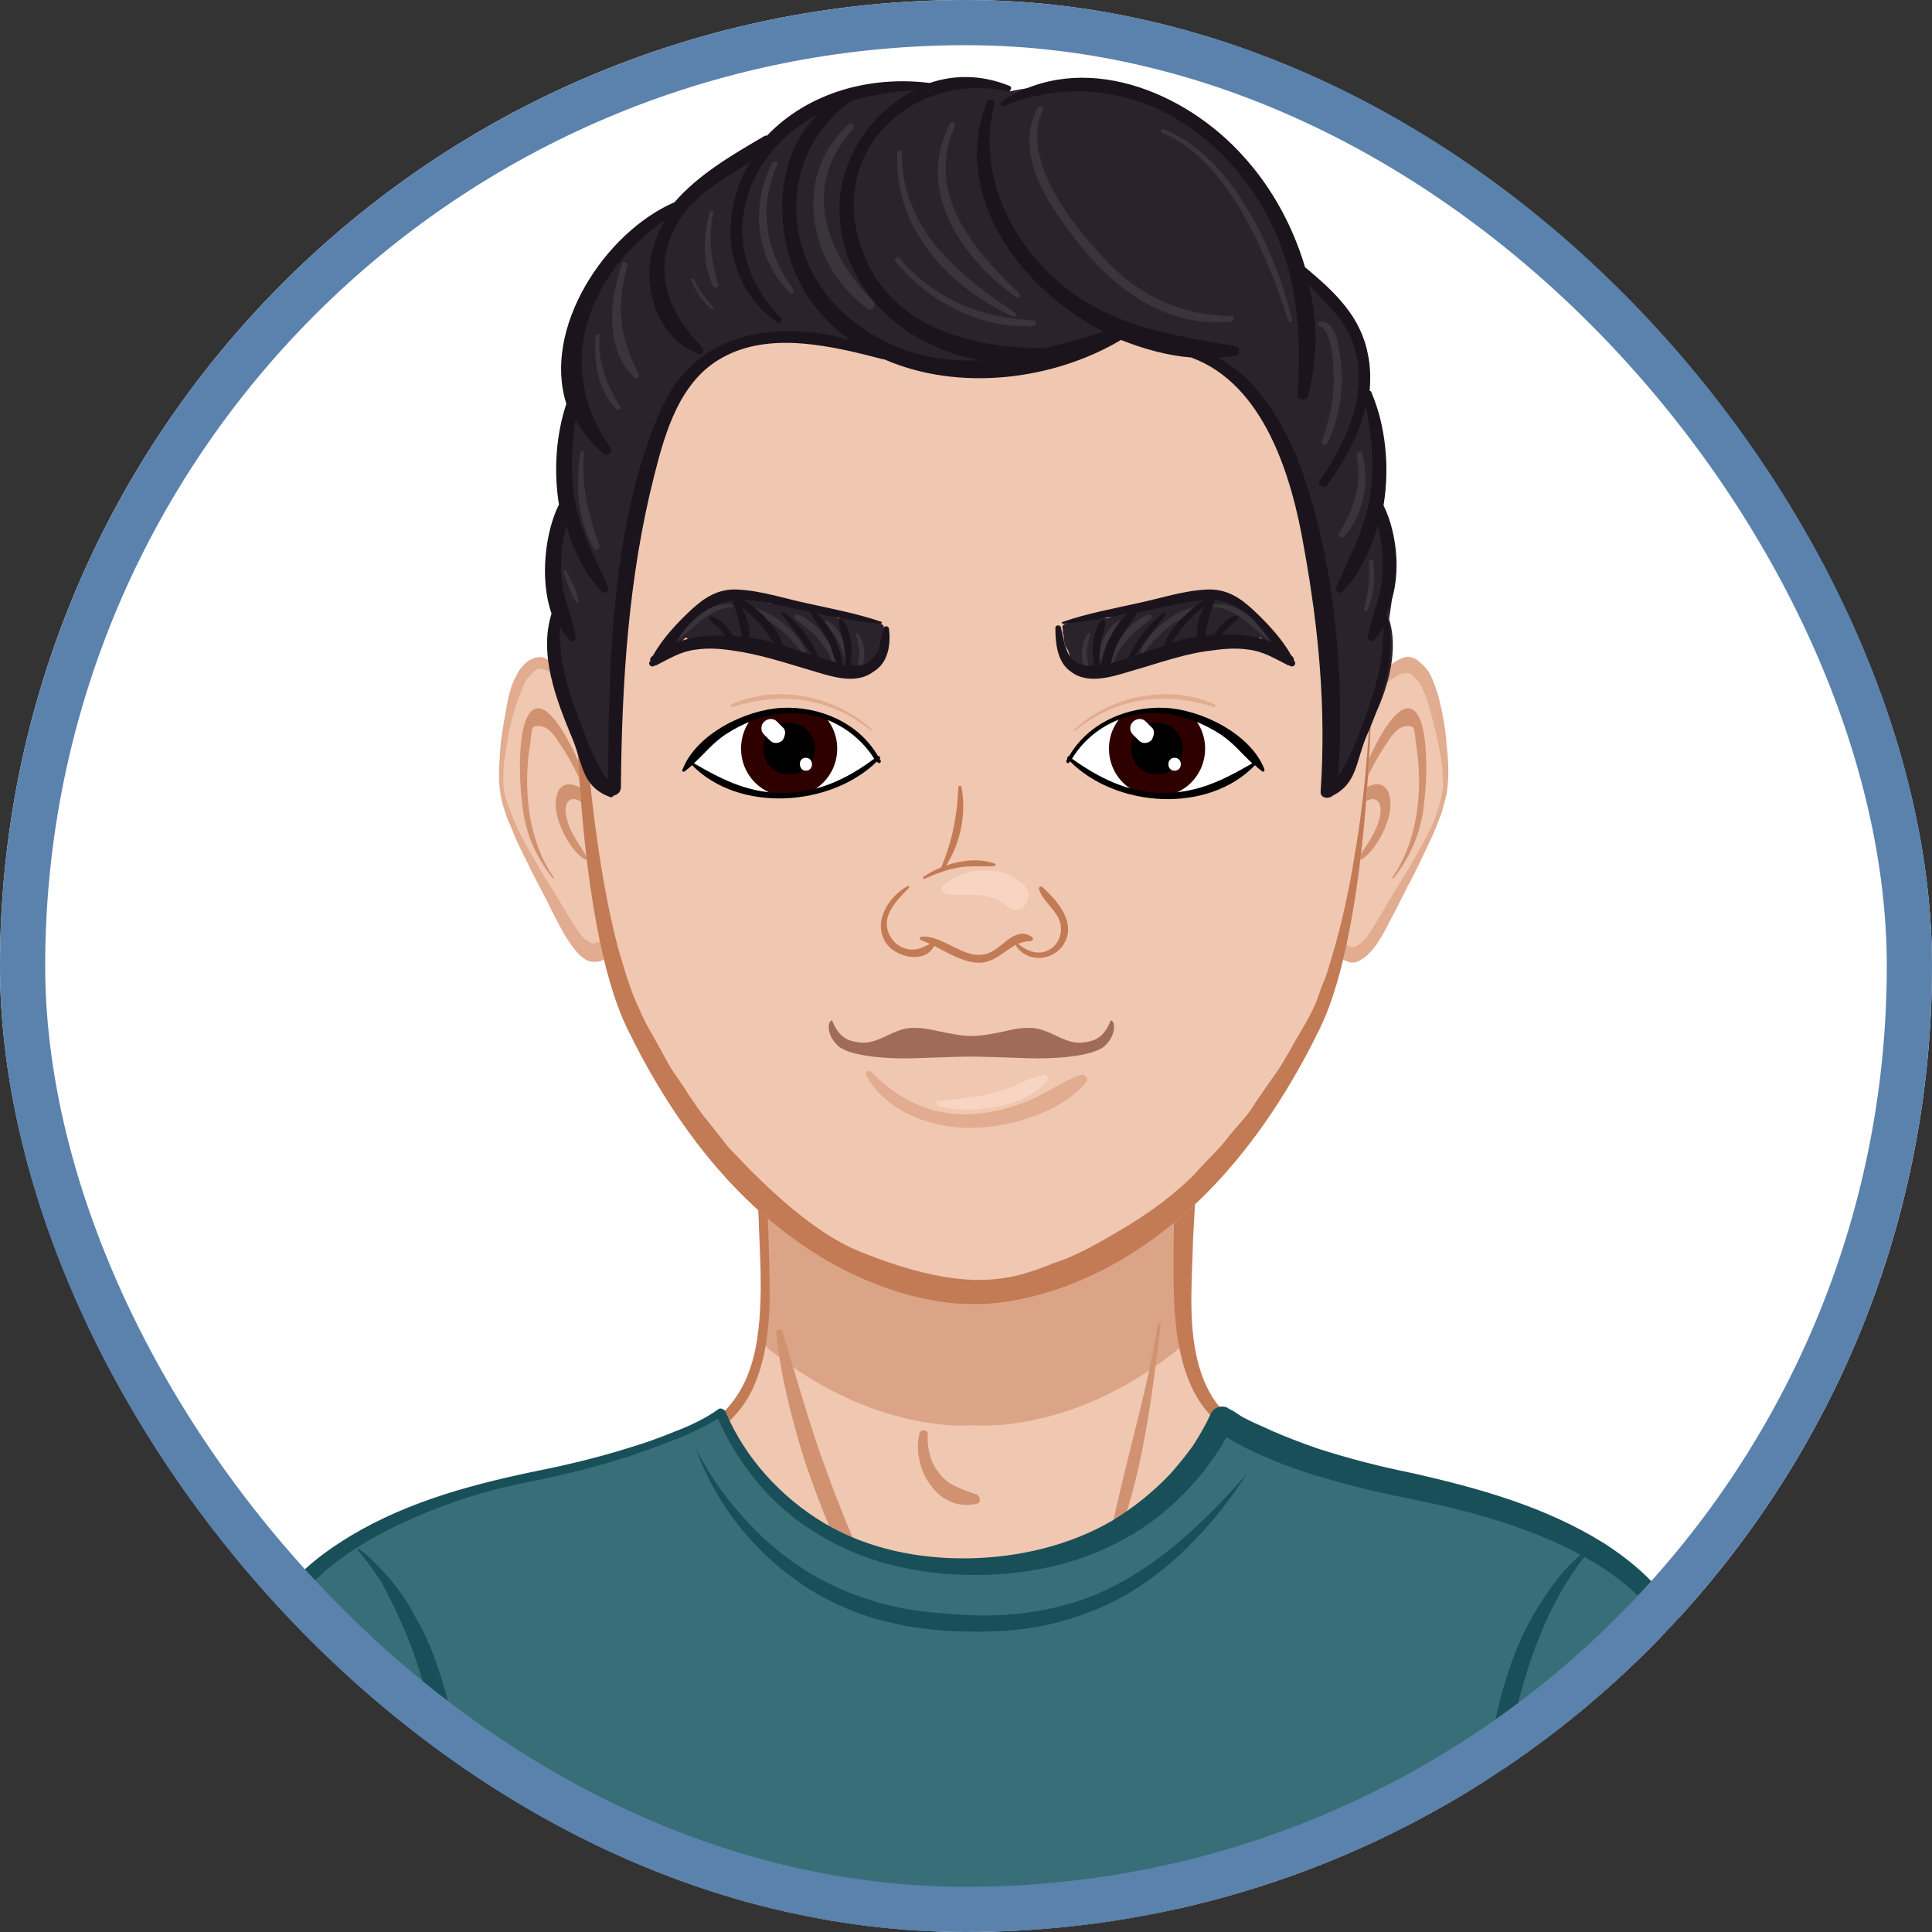 <svg width="513" height="513" viewBox="0 0 513 513" fill="none" xmlns="http://www.w3.org/2000/svg">
<rect x="0" y="0" width="513" height="513" fill="#333333" stroke="none"/>
<g clip-path="url(#clip0_303_549)">
<rect width="513" height="513" rx="256.5" fill="white"/>
<g clip-path="url(#clip1_303_549)">
<path d="M421.609 413.529C394.855 397.329 353.864 392.911 335.7 383.829C323.673 377.693 313.364 372.293 313.855 340.138C314.345 307.984 318.518 236.066 318.518 236.066H198C198 236.066 201.927 308.229 202.664 340.138C203.4 372.047 192.355 378.429 180.818 383.829C162.655 392.42 121.664 397.084 94.909 413.529C68.4 429.729 70.364 459.92 70.364 459.92V508.275H446.645V459.92C446.4 459.92 448.364 429.729 421.609 413.529Z" fill="#F0C7B1"/>
<path opacity="0.65" d="M318.518 236.311H198C198.245 240.729 201.927 309.211 202.664 340.138C202.909 346.52 202.418 351.92 201.927 356.338C231.136 381.375 258.382 378.429 258.382 378.429C258.382 378.429 285.627 381.375 314.836 356.584C314.1 352.166 313.855 346.766 313.855 340.384C314.345 308.966 318.273 240.729 318.518 236.311Z" fill="#D19271"/>
<path d="M206.1 353.884C207.327 365.666 210.273 376.956 213.709 388.002C215.673 393.647 217.636 399.293 220.091 404.938C222.055 409.847 224.264 415.247 227.7 419.42C228.436 420.402 230.155 419.42 229.909 418.193C228.682 412.793 225.982 407.638 224.018 402.484C221.809 397.084 219.845 391.684 217.882 386.284C214.2 375.484 211.009 364.438 207.818 353.638C207.327 352.656 205.855 352.902 206.1 353.884ZM307.473 351.429C304.282 371.557 297.9 390.947 294.218 410.829C293.973 411.811 295.2 412.056 295.691 411.32C303.3 392.42 305.755 371.802 308.209 351.675C307.964 351.184 307.473 351.184 307.473 351.429ZM244.145 380.638C241.936 389.475 248.809 401.747 259.364 399.293C260.591 399.047 260.345 397.329 259.364 396.838C255.927 395.611 252.245 394.629 249.791 391.684C247.091 388.738 246.109 384.566 246.355 380.638C246.355 379.656 244.391 379.411 244.145 380.638Z" fill="#D19271"/>
<path d="M448.118 508.275C447.873 492.075 447.382 476.12 447.382 459.92L446.645 459.184C446.891 459.184 446.891 459.184 447.136 459.429C447.382 459.675 447.382 459.92 447.382 459.675V456.238C447.382 455.011 447.136 454.029 447.136 452.802C446.891 450.593 446.4 448.138 445.909 445.929C444.682 441.511 443.209 437.093 441 432.92C436.827 424.575 430.2 417.702 422.1 413.038C413.264 407.638 403.445 403.711 393.627 400.52C383.809 397.329 373.745 394.629 363.927 391.929C354.109 388.984 344.045 386.529 334.964 381.62C330.3 379.166 326.127 376.466 323.182 372.784C320.236 368.857 318.518 364.193 317.536 359.284C315.573 349.466 316.555 339.157 316.8 328.847L318.518 297.92L322.2 236.066L322.445 232.629H319.009C298.882 232.629 278.755 232.629 258.627 232.875L198.245 233.611H196.036L196.282 235.82C198.245 265.029 200.209 294.238 201.436 323.447C201.682 330.811 202.173 338.175 201.927 345.293C201.682 352.411 200.945 359.775 198 366.402C196.527 369.593 194.564 372.538 192.109 374.993C189.655 377.447 186.464 379.411 183.273 380.884C176.891 384.075 170.018 386.284 162.9 388.247C148.664 391.929 134.427 395.12 120.436 399.784C113.564 401.993 106.445 404.693 99.818 408.129C96.627 409.847 93.191 411.566 90 414.02C86.809 416.229 84.109 418.684 81.409 421.629C76.255 427.275 72.573 434.393 70.364 441.511C69.136 445.193 68.4 448.875 67.909 452.802C67.664 454.766 67.664 456.729 67.664 458.693V464.338L67.173 508.275V511.466H70.609L164.618 511.956C196.036 512.202 227.209 512.202 258.627 511.956C290.045 511.711 321.464 511.711 352.636 511.22C384.055 510.729 415.473 509.993 446.645 509.502H448.118V508.275ZM258.627 504.347H164.618L73.8 504.838L73.555 464.093V458.693C73.555 456.975 73.555 455.256 73.8 453.538C74.046 450.102 74.782 446.666 75.764 443.229C77.727 436.602 80.918 430.22 85.336 424.82C87.546 422.12 90.246 419.666 92.945 417.702C95.645 415.493 98.836 413.775 102.027 412.056C108.409 408.62 115.036 405.92 121.909 403.466C135.655 398.556 149.891 395.12 163.882 390.947C171 388.984 178.118 386.775 184.745 383.338C187.936 381.62 191.373 379.656 194.073 376.956C196.773 374.256 198.982 371.066 200.455 367.384C203.4 360.266 204.136 352.902 204.382 345.538C204.382 338.175 204.136 330.811 203.891 323.447L200.7 238.029L258.382 239.011C277.282 239.257 296.182 239.257 315.082 239.257C314.1 258.647 313.118 278.284 312.382 297.675C311.891 307.984 311.891 318.293 311.645 328.602C311.645 338.911 311.155 349.466 313.609 360.02C314.836 365.175 316.8 370.329 320.482 374.747C323.918 378.92 328.827 381.866 333.491 384.075C343.064 388.738 353.127 390.947 363.191 393.402C373.255 395.856 383.318 398.311 393.136 401.502C402.955 404.693 412.527 408.375 421.364 413.775C429.218 418.438 435.6 425.311 439.773 433.411C441.982 437.338 443.455 441.756 444.436 446.175C444.927 448.384 445.418 450.593 445.418 452.802C445.664 454.029 445.664 455.011 445.664 456.238V459.92L444.927 506.556C414 506.066 383.318 505.329 352.391 504.838C321.218 504.593 289.8 504.593 258.627 504.347Z" fill="#C27B55"/>
<path d="M453.027 509.257C453.027 466.302 449.1 443.72 449.1 443.72C441.736 409.356 395.345 399.047 373.745 394.384C336.436 387.02 324.409 376.711 324.409 376.711C324.409 376.711 308.7 415.984 256.909 415.984C205.118 415.984 191.127 375.238 191.127 375.238C191.127 375.238 178.118 385.302 139.091 392.666C117.736 397.329 74.536 409.602 67.173 443.966C67.173 443.966 63.245 466.547 63.245 509.502H453.027V509.257Z" fill="#386E77"/>
<path d="M453.764 482.502C453.518 473.666 453.273 464.584 452.536 455.747L451.8 449.12C451.555 446.911 451.309 444.702 450.818 442.247C449.836 437.584 448.118 433.411 445.664 429.238C441 421.138 433.636 414.757 426.027 409.847C418.173 404.938 409.827 401.256 401.236 398.311C392.645 395.366 383.809 393.157 375.218 391.193C366.627 389.475 358.036 387.266 349.691 384.566C345.518 383.093 341.591 381.62 337.664 379.902C335.7 378.92 333.736 378.184 331.773 377.202C330.791 376.711 329.809 376.22 329.073 375.729C328.336 375.238 327.355 374.502 326.618 374.257C326.373 374.011 326.127 374.011 325.882 373.766C324.164 373.029 322.2 373.766 321.464 375.484C320.236 378.184 318.518 381.129 316.8 383.829C314.836 386.529 312.873 388.984 310.664 391.438C306.245 396.102 301.091 400.275 295.445 403.711C284.155 410.338 270.655 413.529 257.4 413.775C244.145 414.02 230.4 411.32 218.864 404.447C207.327 397.575 197.755 387.02 192.6 374.747C192.6 374.747 192.6 374.502 192.355 374.502C191.864 374.011 191.127 373.766 190.636 374.257C187.2 376.711 183.027 378.675 179.1 380.147C174.927 381.866 170.755 383.338 166.582 384.566C157.991 387.266 149.4 389.229 140.809 390.947C123.382 394.629 105.709 399.538 90.246 409.602C82.636 414.511 75.518 420.893 70.855 428.993C68.4 432.92 66.682 437.338 65.455 442.002C65.209 442.493 65.209 443.229 64.964 443.72L64.718 445.438L64.227 448.875L63.491 455.502C61.527 473.42 60.791 491.338 60.545 509.257C60.545 510.975 62.018 512.693 63.736 512.693L161.918 513.184C194.564 513.184 227.455 512.938 259.855 512.693L357.545 511.957L448.118 510.484L453.518 509.502C453.764 500.175 453.764 491.584 453.764 482.502ZM403.446 508.029L354.355 507.293L256.909 506.066C224.509 505.82 192.355 505.575 160.2 505.575L66.927 506.066C66.927 489.375 67.173 472.684 68.645 456.238L69.382 449.611L69.627 446.42L69.873 444.702C69.873 444.211 70.118 443.72 70.118 443.229C71.1 439.302 72.573 435.129 74.536 431.447C78.709 424.084 84.846 417.702 91.964 412.793C99.082 407.884 107.182 403.956 115.282 400.766C123.382 397.575 131.973 395.12 140.809 393.402C149.645 391.684 158.236 389.475 166.827 386.775C171 385.302 175.418 383.829 179.591 382.111C183.273 380.638 186.955 378.92 190.636 376.711C193.336 382.847 196.773 388.247 200.945 393.402C205.364 398.802 210.764 403.466 216.9 407.147C228.927 414.757 243.164 417.947 257.155 418.193C271.145 418.438 285.627 415.738 298.145 408.866C304.527 405.429 310.173 401.011 315.082 395.856C319.255 391.438 322.691 387.02 325.636 381.62C326.618 382.111 327.6 382.847 328.582 383.338C330.545 384.32 332.755 385.547 334.718 386.284C338.891 388.247 343.064 389.72 347.482 391.193C356.073 393.893 364.909 396.102 373.745 397.82C390.927 401.257 408.109 405.92 423.082 414.757C430.446 419.175 437.073 424.82 441.736 431.938C443.945 435.375 445.664 439.547 446.891 443.475C447.382 445.438 447.627 447.647 447.873 449.857L448.609 456.484C449.591 465.32 450.573 474.157 451.064 482.993C451.555 491.829 452.046 500.911 452.536 509.502L403.446 508.029ZM106.936 431.693C110.373 439.547 112.827 447.647 114.791 455.993C115.773 460.166 116.755 464.338 117.491 468.511C118.227 472.684 118.964 476.857 119.7 481.275C120.927 489.129 122.155 496.984 123.136 504.838H123.627C124.118 496.984 124.118 488.884 123.627 480.784C122.891 472.193 121.664 463.357 119.7 454.766C118.718 450.593 117.491 446.175 116.018 442.002C114.545 437.829 112.827 433.657 110.618 429.975C108.655 426.047 106.2 422.366 103.255 418.929C100.8 416.229 98.346 413.529 95.4 411.32C95.155 411.32 95.155 411.566 94.909 411.566C97.364 414.266 99.327 417.211 101.291 420.157C103.255 423.838 105.218 427.766 106.936 431.693ZM397.309 481.029C398.046 476.857 398.782 472.438 399.518 468.266C400.255 464.093 400.991 459.92 402.218 455.747C404.182 447.402 406.636 439.302 410.073 431.447C411.791 427.52 413.755 423.838 415.964 420.157C417.682 417.457 419.646 414.511 421.855 412.057C421.609 411.811 421.364 411.811 421.364 411.566C418.664 413.529 416.209 415.984 414 418.684C411.3 422.12 408.845 425.802 406.636 429.729C404.427 433.657 402.709 437.584 401.236 441.757C399.764 445.929 398.536 450.102 397.555 454.52C395.591 463.111 394.364 471.702 393.627 480.538C393.136 489.129 392.891 497.966 393.627 506.557C394.855 497.966 396.082 489.62 397.309 481.029ZM297.655 420.157C284.891 427.275 269.918 429.729 255.191 428.747C251.509 428.502 247.827 428.256 244.145 427.766C240.464 427.275 237.027 426.538 233.345 425.557C229.909 424.575 226.473 423.347 223.036 421.875C219.845 420.402 216.409 418.684 213.464 416.72C207.327 412.793 201.682 407.884 197.018 402.484C192.109 397.084 187.936 390.947 184.745 384.566C189.655 398.311 198.982 410.829 211.5 419.666C217.636 424.084 224.755 427.52 232.118 429.729C235.8 430.711 239.727 431.693 243.409 432.184C247.336 432.675 251.018 433.166 254.945 433.166C262.555 433.411 270.409 433.166 278.018 431.447C285.627 429.729 292.991 427.029 299.618 423.102C306.245 419.175 312.136 414.266 317.291 408.866C322.445 403.466 327.109 397.575 331.036 391.438C321.218 402.484 310.664 413.038 297.655 420.157Z" fill="#184F58"/>
<path d="M165.109 197.038C164.618 196.302 157.009 186.484 150.627 180.593C144.245 174.702 142.282 174.702 139.336 178.384C136.145 182.066 132.218 200.72 133.2 208.82C134.182 217.166 142.036 230.175 145.964 237.538C150.136 244.902 154.064 253.984 158.482 253.002C163.145 252.02 169.282 241.711 172.473 234.102C175.664 226.493 173.7 207.593 165.109 197.038Z" fill="#F0C7B1"/>
<path d="M174.436 219.375C174.682 221.584 174.927 223.547 174.927 225.756C174.927 227.966 174.927 229.929 174.436 232.138C174.191 233.12 173.945 234.347 173.7 235.329C173.455 236.311 172.964 237.047 172.718 238.029C171.982 239.747 171.245 241.466 170.264 243.184C168.545 246.375 166.582 249.566 163.882 252.02C162.655 253.247 161.182 254.475 159.464 255.211C158.482 255.456 157.255 255.456 156.273 255.211C155.291 254.72 154.309 253.984 153.573 253.247C150.627 250.056 148.909 246.375 146.945 242.693C145.227 239.011 143.264 235.575 141.545 232.138C139.827 228.456 137.864 225.02 136.391 221.338C135.655 219.375 134.673 217.656 134.182 215.693C133.445 213.729 132.955 211.766 132.709 209.556C132.218 205.384 132.709 201.211 132.955 197.284C133.445 193.356 134.182 189.429 134.918 185.502C135.409 183.538 135.9 181.575 136.882 179.856L137.618 178.384C137.864 177.893 138.355 177.402 138.6 177.156C139.091 176.42 139.827 175.684 140.809 175.193C141.545 174.702 142.773 174.456 143.755 174.456C144.736 174.702 145.718 175.193 146.455 175.684C148.173 176.666 149.4 178.138 150.873 179.366C156.273 184.766 160.691 191.147 165.355 197.038C170.018 202.929 173.209 211.029 174.436 219.375ZM149.645 181.084C146.945 178.875 143.755 176.42 142.036 178.138C141.545 178.384 141.055 179.12 140.564 179.611L139.827 180.347C139.582 180.593 139.582 181.084 139.336 181.329C138.6 182.802 138.109 184.52 137.373 186.238C136.145 189.675 135.164 193.356 134.673 197.284C133.936 200.966 133.445 204.893 133.691 208.82C133.936 210.784 134.427 212.747 135.164 214.466C135.9 216.429 136.636 218.147 137.373 219.866C139.091 223.547 141.055 226.738 143.018 230.175C144.982 233.611 147.191 236.802 149.155 240.238C150.136 241.956 151.118 243.675 152.1 245.147C153.082 246.62 154.064 248.338 155.291 249.32C156.518 250.302 157.5 250.793 158.482 250.302C159.709 249.811 160.691 248.829 161.918 247.602C164.127 245.147 165.845 242.447 167.564 239.256C168.545 237.784 169.282 236.066 170.018 234.593C170.509 233.856 170.755 232.875 171 232.138L171.491 230.911C171.491 230.42 171.736 230.175 171.736 229.684C172.473 226.247 172.718 222.32 172.473 218.393C172.227 214.466 171.491 210.538 170.264 206.611C169.036 202.684 167.318 199.247 164.864 196.302C160.2 191.147 155.045 185.747 149.645 181.084Z" fill="#E1AC8F"/>
<path d="M138.6 212.993C137.864 207.347 137.373 193.847 140.564 189.429C145.964 182.311 155.291 205.138 157.5 212.256C157.5 212.502 157.745 212.747 157.745 212.993C158.236 213.729 157.5 214.711 156.764 214.466C155.782 213.975 154.555 212.993 153.573 212.502C150.873 211.275 149.645 213.729 150.382 216.92C151.364 221.338 153.818 224.038 155.782 227.475C156.027 227.966 155.782 228.456 155.291 228.211C151.364 226.002 146.7 217.166 147.682 212.011C148.418 207.102 152.345 207.593 155.291 210.047C153.573 205.875 151.609 201.947 149.155 198.266C147.682 196.056 146.209 193.356 143.755 192.866C140.809 192.375 141.3 193.602 140.809 197.284C138.845 209.066 140.073 222.811 146.945 232.875C147.191 233.12 146.945 233.366 146.7 233.12C142.282 227.475 139.336 221.093 138.6 212.993Z" fill="#D19271"/>
<path d="M351.655 197.038C352.145 196.302 359.755 186.484 366.136 180.593C372.518 174.702 374.482 174.702 377.427 178.384C380.618 182.066 384.545 200.72 383.564 208.82C382.582 216.92 374.727 230.175 370.8 237.538C366.627 244.902 362.7 253.984 358.282 253.002C353.618 252.02 347.482 241.711 344.291 234.102C341.1 226.493 343.064 207.593 351.655 197.038Z" fill="#F0C7B1"/>
<path d="M351.655 197.038C356.318 191.147 360.982 184.766 366.136 179.366C367.364 178.138 368.836 176.666 370.555 175.684C371.291 175.193 372.273 174.702 373.255 174.457C374.236 174.211 375.464 174.702 376.2 175.193C376.936 175.684 377.673 176.42 378.409 177.157C378.655 177.402 378.9 177.893 379.391 178.384L380.127 179.857C380.864 181.575 381.6 183.538 382.091 185.502C383.073 189.429 383.809 193.357 384.055 197.284C384.545 201.211 384.791 205.384 384.3 209.557C384.055 211.766 383.318 213.729 382.827 215.693C382.091 217.657 381.355 219.62 380.618 221.338C378.9 225.02 377.182 228.702 375.464 232.138C373.5 235.82 371.782 239.257 370.064 242.693C368.1 246.129 366.627 250.057 363.436 253.247C362.7 253.984 361.718 254.72 360.736 255.211C359.755 255.702 358.527 255.702 357.545 255.211C355.582 254.475 354.355 253.247 353.127 252.02C350.673 249.32 348.709 246.375 346.745 243.184C345.764 241.466 345.027 239.747 344.291 238.029C343.8 237.047 343.555 236.311 343.309 235.329C343.064 234.347 342.573 233.366 342.573 232.138C342.327 229.929 342.082 227.966 342.082 225.757C342.082 223.547 342.327 221.584 342.573 219.375C343.555 211.029 346.745 202.929 351.655 197.038ZM351.9 197.284C349.445 200.229 347.727 203.911 346.5 207.593C345.273 211.52 344.536 215.447 344.291 219.375C344.045 223.302 344.291 227.229 345.027 230.666C345.027 231.157 345.273 231.402 345.273 231.893L345.764 233.12C346.009 233.857 346.5 234.838 346.745 235.575C347.482 237.293 348.218 238.766 349.2 240.238C350.918 243.184 352.882 246.129 354.845 248.584C355.827 249.811 357.055 250.793 358.282 251.284C359.264 251.775 360.245 251.284 361.473 250.302C362.7 249.32 363.682 247.847 364.664 246.129C365.645 244.657 366.627 242.938 367.609 241.22C369.573 237.784 371.782 234.347 373.745 231.157C375.709 227.72 377.673 224.284 379.391 220.847C380.373 219.129 381.109 217.166 381.6 215.447C382.336 213.484 382.827 211.52 383.073 209.802C383.318 205.875 382.827 201.947 382.091 198.266C381.355 194.584 380.373 190.902 379.391 187.22C378.9 185.502 378.164 183.784 377.427 182.311C377.182 182.066 377.182 181.575 376.936 181.329C376.691 181.084 376.691 180.838 376.2 180.593C375.709 180.102 375.218 179.366 374.727 179.12C373.009 177.647 369.818 180.102 367.118 182.066C361.718 185.747 356.564 191.147 351.9 197.284Z" fill="#E1AC8F"/>
<path d="M378.164 212.993C378.9 207.347 379.391 193.847 376.2 189.429C370.8 182.311 361.473 205.138 359.264 212.256C359.264 212.502 359.018 212.747 359.018 212.993C358.527 213.729 359.264 214.711 360 214.466C360.982 213.975 362.209 212.993 363.191 212.502C365.891 211.275 367.118 213.729 366.382 216.92C365.4 221.338 362.945 224.038 360.982 227.475C360.736 227.966 360.982 228.457 361.473 228.211C365.4 226.002 370.064 217.166 369.082 212.011C368.345 207.102 364.418 207.593 361.473 210.047C363.191 205.875 365.155 201.947 367.609 198.266C369.082 196.057 370.555 193.356 373.009 192.866C375.955 192.375 375.464 193.602 375.955 197.284C377.918 209.066 376.691 222.811 369.818 232.875C369.573 233.12 369.818 233.366 370.064 233.12C374.482 227.475 377.427 221.093 378.164 212.993Z" fill="#D19271"/>
<path d="M364.418 170.284V169.547C361.227 96.156 313.609 55.657 258.382 55.657C203.155 55.657 155.536 96.156 152.591 169.547V170.284C152.591 177.647 152.591 244.411 166.582 273.129C203.645 349.466 258.382 346.275 258.382 346.275C258.382 346.275 313.118 349.711 350.427 273.129C364.418 244.411 364.418 177.647 364.418 170.284Z" fill="#F0C7B1"/>
<path d="M350.427 273.129C364.418 244.411 364.418 177.647 364.418 170.284V169.547C361.227 96.156 313.609 55.657 258.382 55.657C203.155 55.657 155.536 96.156 152.591 169.547V170.284C152.591 177.647 152.591 244.411 166.582 273.129C203.645 349.466 258.382 346.275 258.382 346.275C258.382 346.275 313.118 349.711 350.427 273.129ZM228.191 332.284C217.882 328.111 207.327 318.784 199.227 310.684L193.336 304.547L187.936 297.675C185.973 295.466 184.5 293.011 182.782 290.556C181.309 288.102 179.591 285.893 177.873 283.193L173.7 275.584C172.227 273.129 170.755 270.429 169.773 267.975C167.318 263.066 165.845 257.42 164.127 251.775C161.182 240.484 159.218 228.702 157.745 216.92C156.273 205.138 155.291 193.111 154.8 181.329C154.555 175.438 154.309 169.302 154.8 163.657C155.045 160.711 155.045 157.766 155.536 154.82L157.009 145.984L157.255 143.775L157.745 141.566L158.973 137.393L160.2 133.22C160.445 131.747 161.182 130.52 161.673 129.047C162.655 126.347 163.636 123.402 164.864 120.702L168.791 112.847C174.436 102.538 181.8 93.211 190.391 85.602C198.982 77.993 209.045 71.856 219.845 67.929C230.645 64.002 241.936 61.793 253.227 61.302C264.518 60.811 276.055 62.038 287.1 64.984C308.945 70.875 328.827 84.375 342.573 103.52L347.482 110.884C348.955 113.338 350.182 116.038 351.655 118.738C353.127 121.438 354.109 124.138 355.336 126.838C356.318 129.538 357.545 132.238 358.282 135.184L360.736 143.775C361.227 146.72 361.964 149.666 362.455 152.611L363.191 157.029L363.682 161.693C363.927 165.375 364.173 171.02 364.173 174.702C363.927 192.129 362.7 209.556 359.755 226.738C358.282 236.066 356.318 245.147 353.618 254.229C352.882 256.438 352.391 258.647 351.409 260.857C350.427 263.066 349.936 265.275 348.955 267.238C347.236 271.166 344.536 275.093 342.327 279.266C341.1 281.229 340.118 283.193 338.645 285.156L334.718 290.802C333.246 292.766 332.264 294.729 330.791 296.447L326.373 301.602C323.673 305.284 320.236 308.229 317.291 311.666C315.818 313.384 309.191 319.029 307.227 320.257C307.227 320.257 301.582 324.675 289.309 331.302C286.364 332.775 283.418 334.247 280.227 335.229C269.673 339.402 257.891 344.311 228.191 332.284Z" fill="#C27B55"/>
<path d="M229.934 285.451C234.818 294.582 246.011 299.098 256.05 299.467C266.654 299.884 281.307 295.76 288.376 287.464C289.235 286.457 288.155 285.058 286.928 285.451C282.289 287.022 278.288 290.066 273.796 291.98C268.863 294.091 263.463 295.539 258.038 295.834C247.214 296.398 238.598 292.029 231.235 284.518C230.67 283.978 229.541 284.739 229.934 285.451Z" fill="#E1AC8F"/>
<path d="M249.128 293.698C257.842 295.932 271.906 294.287 278.018 287.071C278.534 286.457 278.043 285.181 277.11 285.402C272.815 286.359 269.035 288.716 264.837 289.943C259.707 291.44 254.504 291.784 249.153 292.25C248.318 292.324 248.343 293.477 249.128 293.698Z" fill="#F8D5C3"/>
<path d="M245.667 273.129C241.421 272.614 239.703 272.982 235.579 274.97C231.455 276.958 229.443 277.326 225.933 276.345C222.251 275.314 220.975 270.945 220.975 270.945C219.698 270.945 219.379 274.921 222.57 277.744C225.761 280.566 236.168 281.254 243.016 280.984C251.534 280.665 256.271 280.567 256.271 280.567H259.609C259.609 280.567 264.322 280.665 272.864 280.984C279.712 281.229 290.144 280.566 293.31 277.744C296.476 274.921 296.182 270.945 294.905 270.945C294.905 270.945 293.629 275.314 289.947 276.345C286.413 277.326 284.425 276.958 280.301 274.97C276.177 272.982 274.459 272.614 270.213 273.129C268.102 273.375 262.702 275.093 257.645 275.093C254.16 275.093 247.778 273.399 245.667 273.129Z" fill="#A06B59"/>
<path d="M232.609 201.456C232.609 201.456 230.4 196.793 225.491 193.357C220.582 190.166 213.709 186.729 203.4 189.184C193.091 191.638 187.2 197.284 183.518 202.193C183.518 202.193 184.5 203.42 186.955 204.893C189.409 206.366 198.491 211.52 208.555 211.029C218.618 210.538 227.7 204.893 229.418 203.911C231.136 203.175 232.609 201.456 232.609 201.456Z" fill="white"/>
<path d="M209.536 185.993C216.409 185.993 222.3 191.638 222.3 198.757C222.3 205.875 216.655 211.52 209.536 211.52C202.418 211.52 196.773 205.875 196.773 198.757C196.773 191.638 202.418 185.993 209.536 185.993Z" fill="#2E0000"/>
<path d="M209.536 191.884C213.218 191.884 216.409 194.829 216.409 198.757C216.409 202.684 213.464 205.629 209.536 205.629C205.609 205.629 202.664 202.684 202.664 198.757C202.664 194.829 205.609 191.884 209.536 191.884Z" fill="black"/>
<path d="M207.818 193.111L206.345 191.638C205.855 191.147 205.364 190.902 204.627 190.902C204.136 190.902 203.4 191.147 202.909 191.638C202.418 192.129 202.173 192.62 202.173 193.357C202.173 194.093 202.418 194.584 202.909 195.075L204.382 196.547C204.873 197.038 205.364 197.284 206.1 197.284C206.591 197.284 207.327 197.038 207.818 196.547C208.555 195.32 208.8 193.847 207.818 193.111ZM213.955 204.647C216.164 204.647 216.164 201.211 213.955 201.211C211.745 201.211 211.991 204.647 213.955 204.647Z" fill="white"/>
<path d="M183.273 201.211C183.273 216.92 194.809 229.438 209.291 229.438C223.773 229.438 235.309 216.675 235.309 201.211C235.309 185.747 223.773 172.984 209.291 172.984C194.809 172.984 183.273 185.502 183.273 201.211ZM183.518 202.438C187.2 197.775 193.336 191.884 203.4 189.429C213.464 186.975 220.582 190.411 225.491 193.602C230.4 196.793 232.609 201.702 232.609 201.702C232.609 201.702 231.136 203.175 229.418 204.402C227.7 205.384 218.618 211.029 208.555 211.52C198.491 212.011 189.409 206.857 186.955 205.384C184.745 203.666 183.518 202.438 183.518 202.438Z" fill="#F0C7B1"/>
<path d="M231.382 194.093C220.582 185.257 207.573 183.538 194.564 187.711C194.073 187.957 193.827 187.22 194.318 186.975C206.591 181.575 222.055 184.766 231.627 193.847C231.873 193.847 231.627 194.093 231.382 194.093Z" fill="#E1AC8F"/>
<path d="M182.045 204.647C182.536 204.157 183.273 203.666 183.764 203.175C196.282 215.938 220.582 214.22 232.855 202.193C232.855 202.193 232.855 202.438 233.1 202.438C233.345 202.929 234.082 202.438 233.836 201.947C233.836 201.702 233.591 201.702 233.591 201.457C233.836 201.211 233.591 200.72 233.1 200.72C227.945 191.884 217.636 187.466 207.573 187.957C198 188.447 184.991 194.829 181.309 204.157C180.818 204.893 181.555 205.138 182.045 204.647ZM184.255 202.684C187.2 199.984 189.655 196.793 193.336 194.584C197.264 192.129 201.436 190.411 206.1 189.675C216.409 187.957 226.718 192.866 232.118 201.457C225.245 206.611 217.636 210.293 208.8 210.538C199.227 210.784 192.355 207.347 184.255 202.684Z" fill="black"/>
<path d="M284.155 201.456C284.155 201.456 286.364 196.793 291.273 193.357C296.182 190.166 303.055 186.729 313.364 189.184C323.673 191.638 329.564 197.284 333.246 202.193C333.246 202.193 332.264 203.42 329.809 204.893C327.355 206.366 318.273 211.52 308.209 211.029C298.146 210.538 289.064 204.893 287.346 203.911C285.627 203.175 284.155 201.456 284.155 201.456Z" fill="white"/>
<path d="M307.227 185.993C314.1 185.993 319.991 191.638 319.991 198.757C319.991 205.875 314.345 211.52 307.227 211.52C300.109 211.52 294.464 205.875 294.464 198.757C294.464 191.638 300.355 185.993 307.227 185.993Z" fill="#2E0000"/>
<path d="M307.227 191.884C310.909 191.884 314.1 194.829 314.1 198.757C314.1 202.684 311.155 205.629 307.227 205.629C303.3 205.629 300.355 202.684 300.355 198.757C300.355 194.829 303.545 191.884 307.227 191.884Z" fill="black"/>
<path d="M305.755 193.111L304.282 191.638C303.791 191.147 303.3 190.902 302.564 190.902C302.073 190.902 301.336 191.147 300.845 191.638C300.355 192.129 300.109 192.62 300.109 193.357C300.109 194.093 300.355 194.584 300.845 195.075L302.318 196.547C302.809 197.038 303.3 197.284 304.036 197.284C304.527 197.284 305.264 197.038 305.755 196.547C306.491 195.32 306.736 193.847 305.755 193.111ZM311.891 204.647C314.1 204.647 314.1 201.211 311.891 201.211C309.682 201.211 309.682 204.647 311.891 204.647Z" fill="white"/>
<path d="M307.473 172.984C292.991 172.984 281.455 185.747 281.455 201.211C281.455 216.675 292.991 229.438 307.473 229.438C321.955 229.438 333.491 216.675 333.491 201.211C333.491 185.747 321.709 172.984 307.473 172.984ZM329.809 205.138C327.355 206.611 318.273 211.766 308.209 211.275C298.146 210.784 289.064 205.138 287.346 204.157C285.627 203.175 284.155 201.456 284.155 201.456C284.155 201.456 286.364 196.793 291.273 193.356C296.182 190.166 303.055 186.729 313.364 189.184C323.673 191.638 329.564 197.284 333.245 202.193C333.245 202.438 332.018 203.666 329.809 205.138Z" fill="#F0C7B1"/>
<path d="M285.382 194.093C296.182 185.257 309.191 183.538 322.2 187.711C322.691 187.957 322.936 187.22 322.445 186.975C310.173 181.575 294.709 184.766 285.136 193.847C284.891 193.847 285.136 194.093 285.382 194.093Z" fill="#E1AC8F"/>
<path d="M335.7 204.157C332.018 194.829 319.009 188.447 309.436 187.957C299.373 187.466 289.064 191.884 283.909 200.72C283.664 200.72 283.173 201.211 283.418 201.457C283.418 201.702 283.173 201.702 283.173 201.947C282.927 202.438 283.664 202.929 283.909 202.438C283.909 202.438 283.909 202.193 284.155 202.193C296.427 214.466 320.727 216.184 333.245 203.175C333.736 203.666 334.227 204.157 334.964 204.647C335.209 205.138 335.945 204.893 335.7 204.157ZM307.964 210.538C299.127 210.293 291.518 206.366 284.645 201.457C290.045 192.62 300.355 187.957 310.664 189.675C315.082 190.411 319.5 192.129 323.427 194.584C327.109 196.793 329.564 199.984 332.509 202.684C324.409 207.347 317.536 210.784 307.964 210.538Z" fill="black"/>
<path d="M177.382 171.511C177.627 170.775 178.118 170.038 178.609 169.547C178.855 169.056 179.345 168.32 179.836 167.829C180.327 167.338 180.818 166.847 181.555 166.357C182.782 164.147 185.727 162.429 187.691 161.202C189.9 159.975 192.109 158.993 194.809 158.993C197.264 158.502 199.964 158.502 201.927 159.484C202.909 159.484 203.645 159.729 204.382 160.22C207.082 159.975 210.027 160.711 212.482 161.202C215.918 161.938 219.355 162.675 222.545 164.147C225.982 164.147 229.418 164.393 232.609 165.375L233.1 165.375C233.345 165.375 233.591 165.62 233.591 165.62L233.836 165.62C234.082 165.62 234.327 165.866 234.573 166.111C234.818 166.357 234.573 166.847 234.573 167.093L234.573 167.338C234.573 167.829 234.573 168.32 234.327 168.811C234.327 170.284 234.082 171.511 233.1 172.738C233.1 172.984 233.1 173.229 232.855 173.475C232.609 174.702 232.364 176.175 231.136 176.911C230.645 177.402 229.909 177.647 229.173 177.647C228.927 177.647 228.682 177.647 228.436 177.402L226.964 177.402C225.491 177.893 223.527 177.402 222.3 177.157C220.827 176.911 219.355 176.42 218.127 175.684C213.709 174.947 209.536 173.72 205.118 172.738C201.191 171.757 195.3 171.756 191.864 169.547C190.145 169.793 188.673 170.038 186.955 170.038C186.218 170.038 185.236 170.284 184.255 170.038C183.764 170.038 183.027 170.038 182.536 169.547C182.536 169.547 182.291 169.547 182.291 169.302L182.045 169.302L181.064 170.284C180.327 171.02 179.345 172.002 178.118 172.247C177.873 172.738 177.382 172.247 177.382 171.511Z" fill="#2A232B"/>
<path d="M228.191 172.738C227.945 171.266 227.7 169.793 227.209 168.566C227.209 168.075 227.7 167.829 227.945 168.32C229.664 170.775 230.155 175.193 228.436 177.893C228.191 178.384 227.7 178.138 227.7 177.647C227.945 175.684 228.191 174.211 228.191 172.738ZM219.845 164.884C223.036 166.847 225 171.266 225 174.702C225 175.193 224.264 175.438 224.264 174.947C223.773 173.229 223.282 171.756 222.545 170.284C221.809 168.566 220.336 167.338 219.355 165.62C218.618 165.129 219.355 164.638 219.845 164.884ZM211.745 163.166C217.145 165.129 221.073 171.02 222.055 176.175C222.055 176.666 221.564 176.666 221.318 176.42C220.336 173.966 219.109 171.511 217.145 169.547C215.427 167.338 213.218 166.111 211.009 164.147C210.518 163.902 211.255 162.92 211.745 163.166ZM199.718 161.202C205.609 162.675 211.5 167.584 213.955 172.738C214.2 173.229 213.218 173.72 212.973 173.229C211.009 170.775 209.045 168.566 206.591 166.602C204.382 164.884 201.682 163.656 199.227 162.184C198.736 161.938 198.982 161.202 199.718 161.202ZM178.364 170.284C182.291 165.866 187.691 159.729 194.318 160.466C194.809 160.466 194.809 161.202 194.318 161.202C187.936 161.693 183.764 167.338 178.855 170.775C178.364 171.02 177.873 170.529 178.364 170.284Z" fill="#3A353A"/>
<path d="M236.045 166.847C235.8 166.111 234.818 166.111 234.573 166.847C233.836 169.547 233.836 172.738 231.627 174.947C230.155 176.666 227.945 176.911 225.736 176.666C226.473 172.984 226.227 167.584 223.773 164.638C223.282 164.147 222.545 164.393 222.791 165.129C222.791 167.093 223.773 169.056 224.018 171.02C224.264 172.984 224.509 174.702 224.509 176.666C224.264 176.666 224.018 176.666 223.773 176.42C223.036 171.511 220.582 166.356 216.9 162.92C222.545 164.147 228.191 165.129 233.836 165.62C234.082 165.62 234.327 165.129 234.082 165.129C227.7 162.92 221.073 161.693 214.445 160.22C208.555 158.993 201.927 156.784 195.791 156.538C190.636 156.293 186.955 158.747 183.518 161.938C179.836 165.375 175.909 169.547 173.455 173.966L172.964 174.456C172.718 174.702 172.473 175.193 172.718 175.438C172.718 175.438 172.718 175.684 172.473 175.684C171.982 176.666 173.209 177.402 173.945 176.666C174.191 176.666 174.436 176.666 174.682 176.42C178.118 174.702 180.818 172.984 184.745 172.493C187.936 172.002 191.373 172.247 194.564 172.738C201.682 173.72 208.309 175.929 214.936 177.893C220.091 179.366 226.964 182.066 231.873 178.384C236.045 175.929 236.536 170.775 236.045 166.847ZM203.155 170.038C201.927 169.793 200.455 169.547 198.982 169.302C199.227 166.602 198.245 163.656 197.018 161.202C198.736 162.675 200.455 164.147 201.927 165.866C203.4 167.338 204.136 169.302 205.609 170.775C204.627 170.529 203.891 170.284 203.155 170.038ZM184.745 164.147C187.691 161.447 190.882 159.975 194.564 159.484C195.055 161.447 196.036 163.411 196.282 165.375L197.018 169.056C196.282 169.056 195.3 168.811 194.564 168.811C193.336 166.602 191.373 164.393 188.918 163.656C188.427 163.411 188.182 164.147 188.427 164.638C189.409 165.62 190.636 166.602 191.618 167.584C191.864 168.075 192.109 168.32 192.6 168.811C187.936 168.566 183.273 169.056 179.345 170.775C180.818 168.32 182.536 166.111 184.745 164.147ZM222.055 175.929C221.564 175.684 221.073 175.684 220.582 175.438C219.6 175.193 218.373 174.702 217.391 174.456C215.427 170.038 212.236 165.62 208.309 162.675C207.818 162.429 207.327 162.92 207.573 163.166C210.518 166.602 212.973 170.284 215.673 173.966C212.973 172.984 210.273 172.247 207.818 171.266C207.327 168.566 204.873 165.866 203.155 163.902C201.436 162.184 199.473 160.466 197.264 159.238C198.245 159.238 199.227 159.484 200.455 159.484C205.364 160.22 210.273 161.447 215.182 162.429L215.182 162.675C216.9 165.375 218.864 168.075 220.336 170.775C220.827 172.493 221.318 174.211 222.055 175.929Z" fill="#1B141C"/>
<path d="M339.382 171.511C339.136 170.775 338.645 170.038 338.155 169.547C337.909 169.056 337.418 168.32 336.927 167.829C336.436 167.338 335.945 166.847 335.209 166.357C333.982 164.147 331.036 162.429 329.073 161.202C326.864 159.975 324.655 158.993 321.955 158.993C319.5 158.502 316.8 158.502 314.836 159.484C313.855 159.484 313.118 159.729 312.382 160.22C309.682 159.975 306.736 160.711 304.282 161.202C300.845 161.938 297.409 162.675 294.218 164.147C290.782 164.147 287.345 164.393 284.155 165.375L283.664 165.375C283.418 165.375 283.173 165.62 283.173 165.62L282.927 165.62C282.682 165.62 282.436 165.866 282.191 166.111C281.945 166.357 282.191 166.847 282.191 167.093L282.191 167.338C282.191 167.829 282.191 168.32 282.436 168.811C282.436 170.284 282.682 171.511 283.664 172.738C283.664 172.984 283.664 173.229 283.909 173.475C284.155 174.702 284.4 176.175 285.627 176.911C286.118 177.402 286.855 177.647 287.591 177.647C287.836 177.647 288.082 177.647 288.327 177.402L289.8 177.402C291.273 177.893 293.236 177.402 294.464 177.157C295.936 176.911 297.409 176.42 298.636 175.684C303.055 174.947 307.227 173.72 311.645 172.738C315.573 171.757 321.464 171.756 324.9 169.547C326.618 169.793 328.336 170.038 329.809 170.038C330.546 170.038 331.527 170.284 332.509 170.038C333 170.038 333.736 170.038 334.227 169.547C334.227 169.547 334.473 169.547 334.473 169.302L334.718 169.302L335.7 170.284C336.436 171.02 337.418 172.002 338.645 172.247C338.891 172.738 339.382 172.247 339.382 171.511Z" fill="#2A232B"/>
<path d="M288.573 172.738C288.818 171.266 289.064 169.793 289.555 168.566C289.555 168.075 289.064 167.829 288.818 168.32C287.1 170.775 286.609 175.193 288.327 177.893C288.573 178.384 289.064 178.138 289.064 177.647C288.818 175.684 288.573 174.211 288.573 172.738ZM296.918 164.884C293.727 166.847 291.764 171.266 291.764 174.702C291.764 175.193 292.5 175.438 292.5 174.947C292.991 173.229 293.482 171.756 294.218 170.284C294.955 168.566 296.427 167.338 297.409 165.62C298.145 165.129 297.409 164.638 296.918 164.884ZM305.018 163.166C299.618 165.129 295.691 171.02 294.709 176.175C294.709 176.666 295.2 176.666 295.445 176.42C296.427 173.966 297.655 171.511 299.618 169.547C301.336 167.338 303.545 166.111 305.755 164.147C306.245 163.902 305.509 162.92 305.018 163.166ZM317.045 161.202C311.155 162.675 305.264 167.584 302.809 172.738C302.564 173.229 303.545 173.72 303.791 173.229C305.755 170.775 307.718 168.566 310.173 166.602C312.382 164.884 315.082 163.656 317.536 162.184C318.027 161.938 317.782 161.202 317.045 161.202ZM338.4 170.284C334.473 165.866 329.073 159.729 322.445 160.466C321.955 160.466 321.955 161.202 322.445 161.202C328.827 161.693 333 167.338 337.909 170.775C338.4 171.02 338.891 170.529 338.4 170.284Z" fill="#3A353A"/>
<path d="M284.4 178.384C289.309 182.066 296.182 179.366 301.336 177.893C308.209 175.929 314.836 173.475 321.709 172.738C324.9 172.247 328.336 172.002 331.527 172.493C335.455 172.984 338.155 174.702 341.591 176.42C341.836 176.666 342.082 176.666 342.327 176.666C343.064 177.402 344.291 176.666 343.8 175.684C343.8 175.684 343.8 175.438 343.555 175.438C343.555 175.193 343.555 174.702 343.309 174.456L342.818 173.966C340.364 169.547 336.436 165.375 332.755 161.938C329.318 158.747 325.636 156.293 320.482 156.538C314.345 156.784 307.718 158.993 301.827 160.22C295.2 161.693 288.573 162.92 282.191 165.129C281.7 165.375 281.945 165.62 282.436 165.62C288.082 165.129 293.727 164.147 299.373 162.92C295.691 166.356 293.236 171.511 292.5 176.42C292.255 176.42 292.009 176.42 291.764 176.666C292.009 174.702 292.009 172.984 292.255 171.02C292.5 169.056 293.482 167.093 293.482 165.129C293.482 164.638 292.745 164.393 292.5 164.638C290.045 167.584 289.8 172.984 290.536 176.666C288.327 176.911 286.364 176.666 284.645 174.947C282.682 172.738 282.436 169.547 281.7 166.602C281.455 165.866 280.473 165.866 280.227 166.602C280.227 170.775 280.718 175.929 284.4 178.384ZM311.155 170.529C312.382 169.056 313.364 167.093 314.836 165.62C316.309 163.902 318.027 162.429 319.745 160.956C318.518 163.411 317.536 166.602 317.782 169.056C316.309 169.302 314.836 169.547 313.609 169.793C312.873 170.284 312.136 170.529 311.155 170.529ZM337.664 170.529C333.736 168.811 328.827 168.32 324.409 168.566C324.655 168.075 324.9 167.829 325.391 167.338C326.373 166.111 327.6 165.375 328.582 164.393C328.827 164.147 328.827 163.411 328.091 163.411C325.636 164.147 323.673 166.356 322.445 168.566C321.709 168.566 320.727 168.811 319.991 168.811L320.727 165.129C321.218 163.166 321.955 161.202 322.445 159.238C325.882 159.729 329.073 161.202 332.264 163.902C334.227 166.111 335.945 168.32 337.664 170.529ZM296.673 171.02C298.145 168.075 300.109 165.62 301.827 162.92L301.827 162.675C306.736 161.693 311.645 160.466 316.555 159.729C317.536 159.484 318.764 159.484 319.745 159.484C317.536 160.711 315.573 162.429 313.855 164.147C312.136 166.111 309.682 168.811 309.191 171.511C306.491 172.247 303.791 173.229 301.336 174.211C303.791 170.529 306.491 167.093 309.436 163.411C309.682 162.92 309.191 162.675 308.7 162.92C304.773 165.866 301.582 170.284 299.618 174.702C298.636 174.947 297.409 175.438 296.427 175.684C295.936 175.929 295.445 175.929 294.955 176.175C295.445 174.211 295.936 172.493 296.673 171.02Z" fill="#1B141C"/>
<path d="M276.57 236.262C280.375 239.355 282.338 243.11 282.633 246.129C282.927 249.148 281.062 251.897 278.73 253.174C276.374 254.45 272.373 253.665 269.55 250.155C269.55 250.155 263.88 254.156 261.916 254.647C259.953 255.137 250.454 252.192 247.827 250.302C247.827 250.302 245.79 254.057 241.004 253.076C236.217 252.094 233.861 247.406 235.039 243.797C236.217 240.189 238.942 237.44 240.415 236.262C241.887 235.084 246.87 231.574 251.067 230.396C255.265 229.217 264.445 226.395 276.57 236.262Z" fill="#F0C7B1"/>
<path d="M276.815 235.55C276.423 235.182 275.711 235.526 275.883 236.09C276.938 239.428 280.276 241.367 281.405 244.681C282.191 247.013 281.504 249.836 279.638 251.456C276.742 253.984 273.183 252.928 270.532 250.768C270.409 250.67 270.262 250.67 270.115 250.719C271.195 250.228 272.348 249.885 273.674 249.909C274.312 249.909 274.459 249.099 273.993 248.78C269.943 245.982 266.654 250.916 263.438 252.634C256.885 256.193 251.19 248.265 244.661 248.706C244.145 248.731 244.047 249.443 244.538 249.615C245.348 249.909 246.134 250.253 246.944 250.646C245.815 251.161 244.735 251.799 243.532 252.02C240.734 252.56 237.911 251.235 236.487 248.805C233.37 243.577 238.034 239.183 241.347 235.747C241.568 235.501 241.298 235.133 241.004 235.28C235.825 238.078 231.455 245.147 235.456 250.646C238.132 254.303 245.692 255.947 248.048 251.161C251.779 253.026 255.559 255.407 259.56 255.628C263.954 255.849 266.506 252.462 269.967 250.793C269.82 250.891 269.771 251.087 269.894 251.284C272.962 255.751 279.712 255.162 282.461 250.695C285.922 245.074 280.841 239.256 276.815 235.55Z" fill="#C27B55"/>
<path d="M245.495 233.341C248.441 232.04 251.362 230.887 254.553 230.347C257.719 229.807 260.836 230.15 264.027 229.978C264.42 229.954 264.469 229.438 264.125 229.316C260.223 227.892 255.461 228.334 251.239 229.806C255.068 223.817 256.664 215.865 255.289 208.943C255.191 208.452 254.479 208.599 254.455 209.066C254.185 216.748 252.835 223.228 249.963 230.297C248.22 231.009 246.6 231.844 245.201 232.826C244.857 233.047 245.127 233.488 245.495 233.341Z" fill="#C27B55"/>
<path d="M272.225 235.452C266.899 229.414 255.927 230.003 250.331 235.206C249.668 235.82 249.938 237.17 250.895 237.342C253.792 237.857 256.565 237.587 259.486 237.636C262.996 237.71 265.23 238.913 267.979 240.975C271.317 243.478 274.705 238.275 272.225 235.452Z" fill="#F8D5C3"/>
<path d="M163.391 209.311C163.391 209.311 165.6 157.029 167.073 146.966C168.3 136.657 173.209 108.675 182.782 101.066C192.355 93.457 200.209 86.338 224.264 91.247C248.318 96.156 252.245 101.066 269.673 97.138C287.1 93.211 297.409 89.529 297.409 89.529C297.409 89.529 311.155 92.229 320.236 94.438C329.073 96.647 336.191 105.484 342.573 121.193C348.709 136.902 356.318 167.584 354.6 189.429C352.882 211.275 356.809 208.084 356.809 208.084L364.909 190.166C364.909 190.166 372.518 175.929 368.836 164.393C368.836 164.393 370.555 154.084 370.309 148.684C370.064 143.284 365.891 135.675 365.891 135.675C365.891 135.675 367.609 118.738 365.891 112.847C364.173 106.957 362.7 104.747 362.7 104.747C362.7 104.747 364.173 94.438 359.509 86.829C354.845 79.22 346.255 72.102 346.255 72.102C346.255 72.102 334.718 42.647 324.409 37.738C314.1 32.829 309.682 25.22 296.673 23.011C283.664 20.802 268.2 24.238 268.2 24.238C268.2 24.238 262.064 19.329 248.073 23.747C248.073 23.747 238.255 19.82 222.545 25.956C206.836 32.093 201.191 41.666 201.191 41.666C201.191 41.666 185.482 47.066 181.064 54.675C181.064 54.675 160.936 64.493 155.536 81.429C150.136 98.366 153.327 107.693 153.327 107.693C153.327 107.693 147.191 121.929 151.609 135.92C151.609 135.92 144 144.02 149.4 163.657C149.4 163.657 144.982 172.984 150.627 186.729C156.273 200.72 155.782 208.82 163.391 209.311Z" fill="#2A232B"/>
<path d="M367.364 134.202C369.082 123.893 367.855 112.847 364.173 104.256C364.173 104.011 363.927 103.766 363.682 103.766C363.927 100.575 363.927 97.384 363.191 93.947C361.227 83.884 354.355 77.502 346.745 71.12C346.5 71.12 346.5 70.875 346.5 70.875C343.309 60.075 337.664 49.766 330.3 41.666C314.836 24.238 287.345 12.947 265.991 26.938C265.5 27.429 265.745 28.411 266.482 28.166C290.782 18.347 315.327 27.675 330.791 48.293C343.555 65.229 346.009 84.129 344.536 104.747C344.291 106.22 346.745 106.466 347.236 105.238C349.936 95.666 349.936 85.356 347.482 75.538C351.164 79.711 355.582 83.393 358.036 88.302C364.664 101.556 358.282 116.529 350.427 127.575C349.445 128.802 351.655 130.029 352.391 128.802C357.055 122.42 360.982 115.302 362.7 107.693C364.173 116.038 365.155 123.893 363.682 132.484C362.209 140.829 358.282 147.947 354.845 155.802C354.355 156.784 355.582 158.011 356.564 157.029C360.982 152.366 363.927 146.229 365.891 139.356C366.873 144.266 367.609 148.929 366.873 154.084C366.382 159.484 363.927 164.147 363.191 169.302C363.191 170.038 364.173 170.529 364.664 170.038C365.645 169.056 366.627 167.829 367.364 166.356C367.364 174.702 365.645 182.066 362.7 189.92C361.473 193.111 358.527 201.702 355.336 206.12C357.055 180.593 354.6 152.12 346.745 128.066C342.573 115.302 335.209 101.311 323.427 94.929C324.9 94.929 326.618 94.684 328.091 94.438C329.318 94.193 329.318 92.229 328.091 91.984C313.609 89.284 299.618 87.566 286.855 79.22C270.164 68.175 258.873 47.802 264.027 27.675C264.273 26.447 262.555 25.956 262.064 27.184C252.491 51.238 270.164 76.275 292.991 88.056C287.836 89.775 282.436 91.247 277.282 92.475C256.418 92.475 234.082 86.093 227.945 63.266C221.073 38.229 243.655 19.084 267.464 24.238C268.445 24.484 268.936 23.011 267.955 22.766C260.591 19.82 253.473 19.82 246.845 22.029C231.136 20.066 214.691 24.484 203.645 36.02H203.155C194.318 41.175 185.482 46.329 179.1 53.693C160.445 61.793 144 87.32 150.382 107.202C147.682 115.302 146.945 124.875 148.418 133.956C144.736 141.32 143.264 153.838 146.455 162.92C143.018 173.72 147.682 185.747 151.855 195.811C154.8 202.684 154.309 208.575 161.673 211.52C162.164 211.766 162.655 211.766 162.9 211.275C163.882 211.029 164.618 210.538 164.864 209.311C165.109 181.329 166.827 153.347 173.7 126.347C176.645 114.566 180.573 101.066 191.864 94.929C204.627 87.811 221.318 91.984 234.573 95.42H234.818C254.455 104.011 279.491 101.066 297.655 90.266C303.791 92.72 310.173 94.438 316.309 94.929C335.7 102.047 343.064 126.593 346.255 145.493C350.182 167.093 352.145 188.202 350.673 210.047C350.427 212.011 352.882 212.256 353.864 211.275C360.245 208.084 360 202.438 362.7 195.811C367.118 185.747 371.291 173.475 368.1 162.92C372.518 154.084 371.045 141.566 367.364 134.202ZM175.418 108.92C162.409 138.62 161.673 175.193 161.427 207.102C157.991 203.175 154.8 193.602 153.327 189.92C150.382 182.066 148.418 174.702 148.664 166.356C149.4 167.829 150.382 169.056 151.364 170.038C151.855 170.529 153.082 170.284 152.836 169.302C152.1 164.147 149.645 159.238 149.155 154.084C148.664 148.929 149.155 144.266 150.382 139.356C152.1 145.984 155.291 152.366 159.709 157.029C160.691 158.011 161.918 156.784 161.427 155.802C157.991 147.947 154.064 141.075 152.591 132.484C151.364 125.366 151.855 118.493 152.836 111.375C154.555 114.566 157.009 117.756 160.2 120.456C161.182 121.193 162.9 120.211 162.164 118.984C146.455 96.893 156.518 72.347 176.645 58.356C175.173 60.811 173.945 63.757 173.209 66.702C170.509 77.011 174.927 90.02 185.482 93.947C186.464 94.438 187.2 92.966 186.464 92.229C175.909 81.429 172.227 68.666 182.536 55.411C183.027 54.92 183.273 54.429 183.764 54.184C184.009 54.184 184.009 53.938 184.255 53.938C184.5 53.693 184.745 53.447 184.745 53.202C188.918 49.029 194.318 46.329 199.227 42.893C190.636 57.129 192.355 75.784 206.345 85.602C207.082 86.093 208.064 84.866 207.327 84.375C195.055 72.102 193.582 54.675 204.382 40.929C208.064 36.266 212.482 32.829 217.145 30.375C203.891 43.138 205.364 67.929 216.655 81.675C219.355 85.111 222.3 87.811 225.736 90.266C206.1 84.866 184.745 87.811 175.418 108.92ZM226.964 85.602C207.082 70.629 205.609 41.175 226.227 26.693C231.627 25.22 237.273 24.238 242.918 23.993C230.4 30.129 221.564 44.12 223.036 59.093C225.245 79.22 241.691 92.229 260.1 95.666C248.809 96.156 237.518 93.702 226.964 85.602Z" fill="#1B141C"/>
<path d="M326.864 83.884C313.364 83.884 301.582 77.993 292.745 68.175C284.4 59.093 271.145 42.647 276.791 29.393C277.282 28.411 276.055 27.675 275.564 28.657C268.691 41.42 279.245 55.657 287.1 65.475C296.918 77.747 310.664 87.075 326.864 85.356C327.845 85.356 327.845 83.884 326.864 83.884ZM270.655 77.993C258.627 66.211 245.618 51.975 253.473 33.566C253.964 32.584 252.736 31.847 252.245 32.829C242.918 50.747 255.436 68.666 269.918 78.975C270.409 79.466 271.145 78.484 270.655 77.993ZM269.673 83.147C254.209 72.838 239.236 60.566 239.482 40.438C239.482 39.702 238.255 39.702 238.255 40.438C237.273 60.566 251.755 76.275 269.182 84.129C269.673 84.129 270.164 83.638 269.673 83.147ZM274.582 85.111C260.345 84.375 248.073 79.466 238.745 68.42C238.255 67.929 237.273 68.666 237.764 69.402C246.6 80.202 260.345 87.32 274.336 86.584C275.318 86.338 275.318 85.356 274.582 85.111ZM231.873 79.957C219.109 67.193 212.727 49.275 226.473 34.302C227.209 33.32 225.982 32.093 225.245 33.075C210.027 46.82 214.691 70.875 230.645 82.166C231.627 82.656 232.855 80.938 231.873 79.957ZM210.764 77.011C203.4 67.193 201.191 55.166 206.345 43.875C206.836 43.138 205.609 42.402 205.118 43.138C199.227 54.429 200.455 68.666 209.782 77.747C210.273 78.238 211.009 77.747 210.764 77.011ZM189.409 56.638C189.655 55.902 188.673 55.657 188.427 56.393C186.709 62.775 186.464 70.138 189.409 76.029C189.655 76.766 190.882 76.275 190.636 75.538C188.918 69.156 187.936 63.266 189.409 56.638ZM189.409 81.675C187.445 79.22 185.482 77.011 184.255 74.066C184.009 73.575 183.273 74.066 183.518 74.311C184.745 77.257 186.464 80.202 189.164 82.166C189.164 82.411 189.655 81.92 189.409 81.675ZM169.527 99.102C164.373 89.529 163.636 80.938 166.582 70.629C166.827 69.647 165.355 69.156 165.109 70.138C161.918 79.466 160.445 92.475 168.3 100.084C168.791 101.066 170.018 100.084 169.527 99.102ZM164.618 107.938C160.936 101.802 158.727 96.156 159.218 89.038C159.218 88.547 158.482 88.547 158.236 89.038C157.5 95.911 158.727 103.52 163.636 108.675C164.373 109.166 165.109 108.675 164.618 107.938ZM159.218 145.002C156.273 136.902 154.309 129.293 155.045 120.211C155.045 119.72 154.309 119.475 154.064 120.211C152.836 128.802 153.327 138.129 157.745 145.738C158.236 146.229 159.464 145.738 159.218 145.002ZM150.382 151.629C150.136 151.138 149.645 151.629 149.645 151.875C150.627 154.575 151.364 157.275 152.836 159.729C153.082 160.22 153.818 159.975 153.573 159.484C153.082 156.784 151.609 154.084 150.382 151.629ZM356.073 96.647C355.582 92.966 355.336 85.602 350.673 85.356C349.936 85.356 349.691 86.338 350.427 86.584C354.355 88.547 354.109 99.347 354.109 102.784C353.864 107.938 352.636 112.602 350.918 117.266C350.673 118.002 351.9 118.493 352.391 117.756C355.582 111.375 356.809 104.011 356.073 96.647ZM361.718 120.457C361.473 119.475 360.245 119.966 360.245 120.947C361.718 128.557 359.509 135.184 355.582 141.566C355.091 142.302 356.073 143.038 356.809 142.547C362.209 136.656 363.682 127.82 361.718 120.457ZM364.664 149.175C364.664 148.438 363.436 148.438 363.436 149.175C363.927 153.593 363.191 157.766 362.209 161.938C362.209 162.429 362.7 162.675 362.945 162.184C364.909 158.256 365.155 153.593 364.664 149.175ZM308.945 34.302C308.209 34.056 307.964 35.038 308.7 35.284C326.373 42.647 336.682 68.42 342.082 85.111C342.327 85.847 343.309 85.602 343.064 84.866C338.891 67.193 327.109 41.175 308.945 34.302Z" fill="#3A353A"/>
</g>
</g>
<rect x="6" y="6" width="501" height="501" rx="250.5" stroke="#5A82AC" stroke-width="12"/>
<defs>
<clipPath id="clip0_303_549">
<rect width="513" height="513" rx="256.5" fill="white"/>
</clipPath>
<clipPath id="clip1_303_549">
<rect width="393.218" height="492.729" fill="white" transform="translate(60.545 20.455)"/>
</clipPath>
</defs>
</svg>
